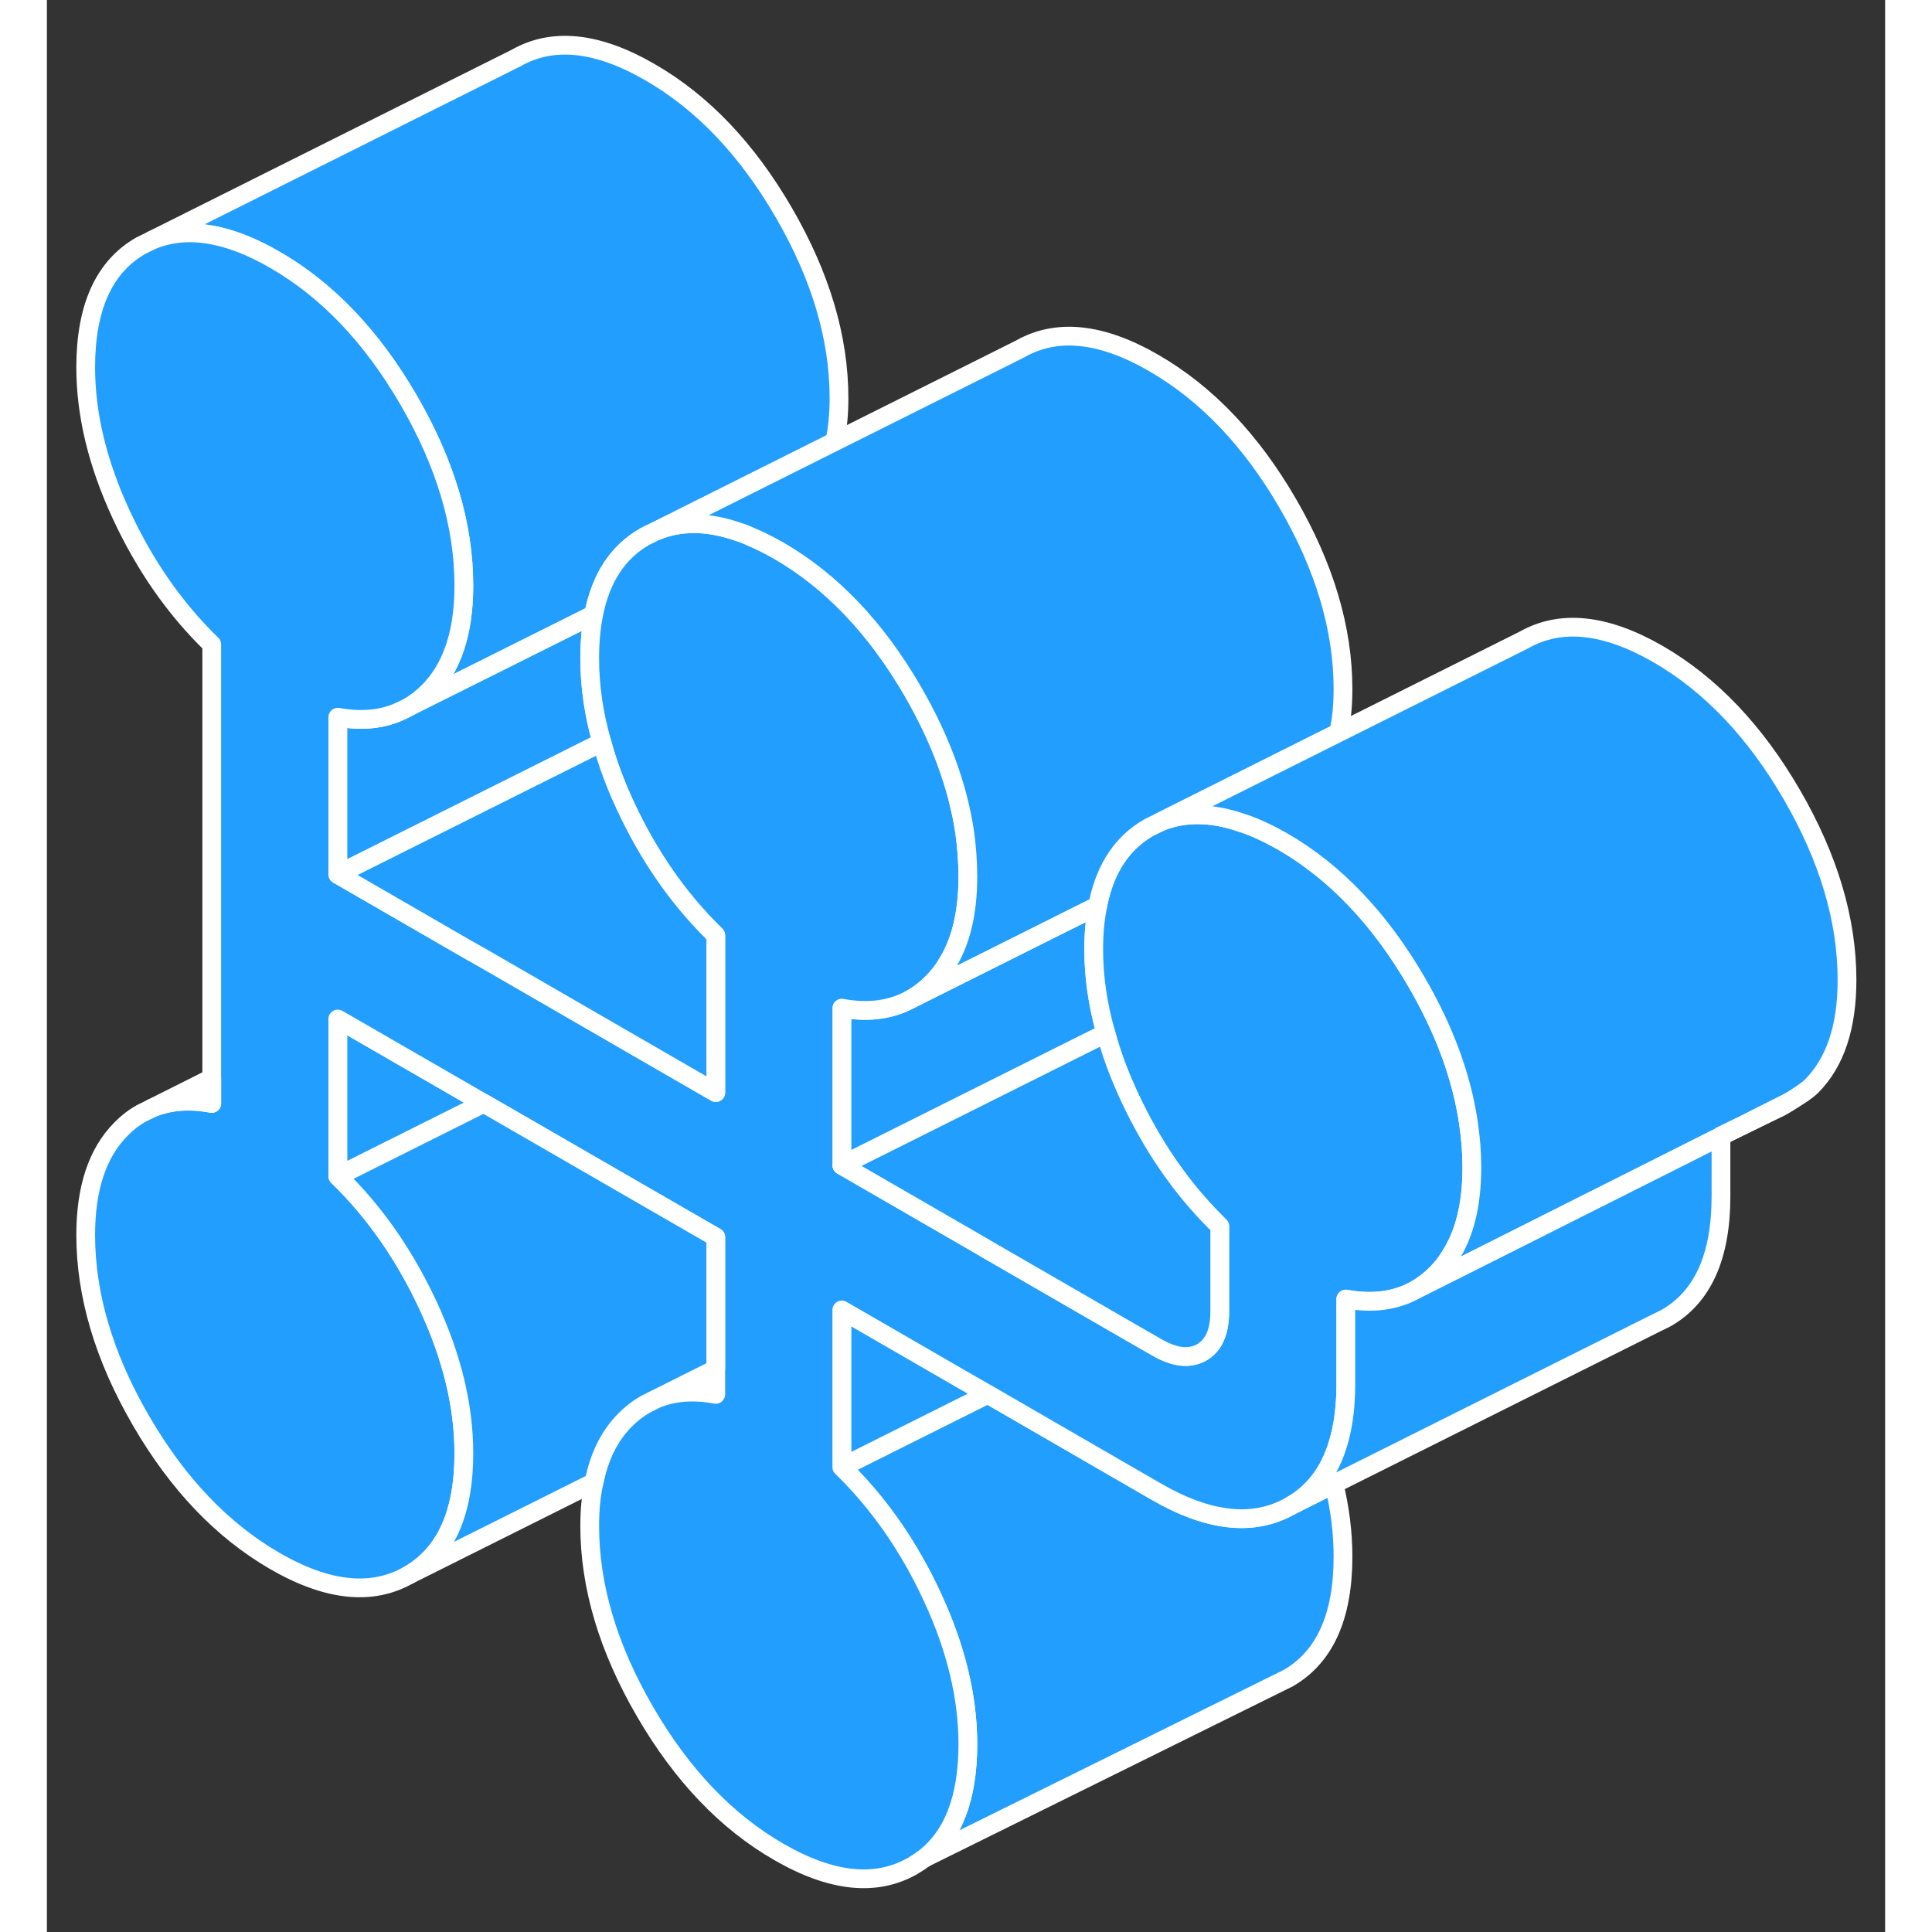 <svg width="48" height="48" viewBox="0 0 98 103" fill="#229EFF" xmlns="http://www.w3.org/2000/svg" stroke-width="1px" stroke-linecap="round" stroke-linejoin="round"><rect x="0" y="0" width="98" height="103" fill="#333333" stroke="none"/><path d="M42.229 21.227C42.229 22.067 42.159 22.847 41.999 23.547L32.489 28.307L32.389 28.357C32.219 28.427 32.049 28.507 31.879 28.607C30.439 29.427 29.529 30.817 29.149 32.767L28.789 32.947L19.259 37.707C19.649 37.487 20.009 37.207 20.339 36.877C21.599 35.617 22.229 33.727 22.229 31.227C22.229 28.007 21.249 24.717 19.289 21.337C17.329 17.957 14.949 15.457 12.149 13.847C9.639 12.397 7.459 12.047 5.619 12.797L25.009 3.097C26.969 1.977 29.349 2.227 32.149 3.847C34.949 5.457 37.329 7.957 39.289 11.337C41.249 14.717 42.229 18.007 42.229 21.227Z" stroke="white" stroke-linejoin="round"/><path d="M23.289 58.817L22.429 59.247L15.509 62.707V54.327L22.249 58.217L23.289 58.817Z" stroke="white" stroke-linejoin="round"/><path d="M35.659 72.987V74.337C35.179 74.247 34.729 74.207 34.299 74.217C33.639 74.227 33.029 74.357 32.459 74.587L33.679 73.977L35.659 72.987Z" stroke="white" stroke-linejoin="round"/><path d="M29.589 39.577L28.789 39.977L15.509 46.617V38.237C16.799 38.467 17.929 38.357 18.919 37.877C19.029 37.827 19.149 37.767 19.259 37.707L28.789 32.947L29.149 32.767C29.009 33.467 28.939 34.247 28.939 35.097C28.939 36.557 29.149 38.047 29.589 39.577Z" stroke="white" stroke-linejoin="round"/><path d="M56.459 55.087L55.219 55.707L42.379 62.127V53.747C43.669 53.987 44.809 53.867 45.799 53.397L46.019 53.287L56.029 48.277C55.879 48.977 55.809 49.757 55.809 50.617C55.809 52.067 56.019 53.557 56.459 55.087Z" stroke="white" stroke-linejoin="round"/><path d="M69.099 82.987C69.099 86.197 68.119 88.357 66.159 89.477L65.549 89.777L46.789 99.057C48.329 97.857 49.099 95.837 49.099 92.987C49.099 90.477 48.469 87.867 47.209 85.147C45.949 82.427 44.339 80.117 42.379 78.217L49.299 74.757L50.159 74.327L59.169 79.537C61.969 81.147 64.349 81.397 66.309 80.277L68.619 79.117C68.939 80.437 69.099 81.727 69.099 82.987Z" stroke="white" stroke-linejoin="round"/><path d="M50.159 74.327L49.299 74.757L42.379 78.217V69.837L49.109 73.727L50.159 74.327Z" stroke="white" stroke-linejoin="round"/><path d="M75.969 62.247C75.969 64.217 75.579 65.807 74.789 67.007C74.589 67.337 74.349 67.637 74.079 67.907C73.729 68.257 73.349 68.547 72.939 68.777C71.889 69.357 70.659 69.517 69.249 69.257V73.787C69.249 75.557 68.949 77.007 68.359 78.147C67.869 79.077 67.189 79.787 66.309 80.277C64.349 81.397 61.969 81.147 59.169 79.537L50.159 74.327L49.109 73.727L42.379 69.837V78.217C44.339 80.117 45.949 82.427 47.209 85.147C48.469 87.867 49.099 90.477 49.099 92.987C49.099 95.837 48.329 97.857 46.789 99.057C46.589 99.207 46.379 99.347 46.159 99.477C44.199 100.597 41.819 100.347 39.019 98.727C36.219 97.117 33.839 94.617 31.879 91.237C29.919 87.857 28.939 84.567 28.939 81.347C28.939 80.507 29.009 79.727 29.169 79.027C29.439 77.647 29.989 76.537 30.829 75.697C31.189 75.337 31.579 75.037 31.999 74.817L32.459 74.587C33.029 74.357 33.639 74.227 34.299 74.217C34.729 74.207 35.179 74.247 35.659 74.337V65.957L23.289 58.817L22.249 58.217L15.509 54.327V62.707C17.469 64.607 19.079 66.917 20.339 69.637C21.599 72.357 22.229 74.967 22.229 77.477C22.229 80.687 21.249 82.847 19.289 83.967C17.329 85.087 14.949 84.837 12.149 83.217C9.349 81.597 6.969 79.107 5.009 75.727C3.049 72.347 2.069 69.047 2.069 65.837C2.069 63.337 2.699 61.447 3.959 60.187C4.279 59.857 4.629 59.587 4.999 59.377L5.619 59.067C6.549 58.687 7.599 58.607 8.789 58.827V34.357C6.829 32.457 5.219 30.147 3.959 27.427C2.699 24.707 2.069 22.097 2.069 19.587C2.069 16.377 3.049 14.217 5.009 13.097L5.519 12.847L5.619 12.797C7.459 12.047 9.639 12.397 12.149 13.847C14.949 15.457 17.329 17.957 19.289 21.337C21.249 24.717 22.229 28.007 22.229 31.227C22.229 33.727 21.599 35.617 20.339 36.877C20.009 37.207 19.649 37.487 19.259 37.707C19.149 37.767 19.029 37.827 18.919 37.877C17.929 38.357 16.799 38.467 15.509 38.237V46.617L22.469 50.637L23.249 51.077L30.449 55.237L35.659 58.247V49.867L35.509 49.717C33.619 47.847 32.059 45.587 30.829 42.937C30.299 41.797 29.879 40.677 29.589 39.577C29.149 38.047 28.939 36.557 28.939 35.097C28.939 34.247 29.009 33.467 29.149 32.767C29.529 30.817 30.439 29.427 31.879 28.607L32.389 28.357L32.489 28.307C33.779 27.777 35.239 27.787 36.869 28.357C37.069 28.417 37.279 28.497 37.489 28.597C37.979 28.797 38.489 29.057 39.019 29.357C41.819 30.977 44.199 33.467 46.159 36.847C47.639 39.397 48.559 41.907 48.929 44.357C49.039 45.157 49.099 45.947 49.099 46.737C49.099 48.707 48.709 50.297 47.919 51.497C47.719 51.827 47.479 52.117 47.209 52.387C46.839 52.757 46.449 53.057 46.019 53.287L45.799 53.397C44.809 53.867 43.669 53.987 42.379 53.747V62.127L49.339 66.147L50.109 66.597L57.309 70.757L59.169 71.827C60.119 72.377 60.919 72.467 61.569 72.097C62.209 71.727 62.529 70.997 62.529 69.907V65.377C62.479 65.327 62.429 65.277 62.379 65.227C60.489 63.357 58.929 61.097 57.699 58.447C57.169 57.307 56.749 56.187 56.459 55.087C56.019 53.557 55.809 52.067 55.809 50.617C55.809 49.757 55.879 48.977 56.029 48.277C56.029 48.217 56.049 48.157 56.059 48.097C56.459 46.237 57.359 44.917 58.749 44.117L59.359 43.817C60.639 43.297 62.089 43.307 63.699 43.867C63.909 43.927 64.109 44.007 64.329 44.097C64.339 44.097 64.349 44.107 64.359 44.107C64.849 44.307 65.359 44.567 65.889 44.867C68.689 46.487 71.069 48.987 73.029 52.367C74.509 54.917 75.429 57.417 75.789 59.877C75.909 60.677 75.969 61.467 75.969 62.247Z" stroke="white" stroke-linejoin="round"/><path d="M69.099 36.737C69.099 37.577 69.029 38.357 68.869 39.057L59.359 43.817L58.749 44.117C57.359 44.917 56.459 46.237 56.059 48.097C56.049 48.157 56.029 48.217 56.029 48.277L46.019 53.287C46.449 53.057 46.839 52.757 47.209 52.387C47.479 52.117 47.719 51.827 47.919 51.497C48.709 50.297 49.099 48.707 49.099 46.737C49.099 45.947 49.039 45.157 48.929 44.357C48.559 41.907 47.639 39.397 46.159 36.847C44.199 33.467 41.819 30.977 39.019 29.357C38.489 29.057 37.979 28.797 37.489 28.597C37.279 28.497 37.069 28.417 36.869 28.357C35.239 27.787 33.779 27.777 32.489 28.307L41.999 23.547L51.879 18.607C53.839 17.487 56.219 17.737 59.019 19.357C61.819 20.977 64.199 23.467 66.159 26.847C68.119 30.227 69.099 33.527 69.099 36.737Z" stroke="white" stroke-linejoin="round"/><path d="M95.969 52.247C95.969 54.757 95.339 56.637 94.079 57.907C93.819 58.167 93.219 58.547 92.829 58.777L90.329 60.037L90.179 60.107L89.249 60.557V60.577L75.569 67.457L72.939 68.777C73.349 68.547 73.729 68.257 74.079 67.907C74.349 67.637 74.589 67.337 74.789 67.007C75.579 65.807 75.969 64.217 75.969 62.247C75.969 61.467 75.909 60.677 75.789 59.877C75.429 57.417 74.509 54.917 73.029 52.367C71.069 48.987 68.689 46.487 65.889 44.867C65.359 44.567 64.849 44.307 64.359 44.107C64.349 44.107 64.339 44.097 64.329 44.097C64.109 44.007 63.909 43.927 63.699 43.867C62.089 43.307 60.639 43.297 59.359 43.817L68.869 39.057L78.749 34.117C80.709 33.007 83.089 33.257 85.889 34.867C88.689 36.487 91.069 38.987 93.029 42.367C94.989 45.747 95.969 49.037 95.969 52.247Z" stroke="white" stroke-linejoin="round"/><path d="M92.829 58.777C92.609 58.917 92.449 59.007 92.449 59.007L90.329 60.037L92.829 58.777Z" stroke="white" stroke-linejoin="round"/><path d="M89.25 60.577V63.787C89.25 66.997 88.27 69.167 86.31 70.277L85.7 70.577L68.62 79.117L66.31 80.277C67.19 79.787 67.87 79.077 68.36 78.147C68.95 77.007 69.25 75.557 69.25 73.787V69.257C70.66 69.517 71.89 69.357 72.94 68.777L75.57 67.457L89.25 60.577Z" stroke="white" stroke-linejoin="round"/><path d="M62.529 65.377V69.907C62.529 70.997 62.209 71.727 61.569 72.097C60.919 72.467 60.119 72.377 59.169 71.827L57.309 70.757L50.109 66.597L49.339 66.147L42.379 62.127L55.219 55.707L56.459 55.087C56.749 56.187 57.169 57.307 57.699 58.447C58.929 61.097 60.489 63.357 62.379 65.227C62.429 65.277 62.479 65.327 62.529 65.377Z" stroke="white" stroke-linejoin="round"/><path d="M35.66 49.867V58.247L30.45 55.237L23.25 51.077L22.47 50.637L15.51 46.617L28.79 39.977L29.59 39.577C29.88 40.677 30.3 41.797 30.83 42.937C32.06 45.587 33.62 47.847 35.51 49.717L35.66 49.867Z" stroke="white" stroke-linejoin="round"/><path d="M8.789 57.477V58.827C7.599 58.606 6.549 58.687 5.619 59.067L8.789 57.477Z" stroke="white" stroke-linejoin="round"/><path d="M35.66 65.957V72.987L33.68 73.977L32.46 74.587L32 74.817C31.58 75.037 31.19 75.337 30.83 75.697C29.99 76.537 29.44 77.647 29.17 79.027L19.29 83.967C21.25 82.847 22.23 80.687 22.23 77.477C22.23 74.967 21.6 72.357 20.34 69.637C19.08 66.917 17.47 64.607 15.51 62.707L22.43 59.247L23.29 58.817L35.66 65.957Z" stroke="white" stroke-linejoin="round"/><path d="M90.179 60.107L89.249 60.577" stroke="white" stroke-linejoin="round"/></svg>